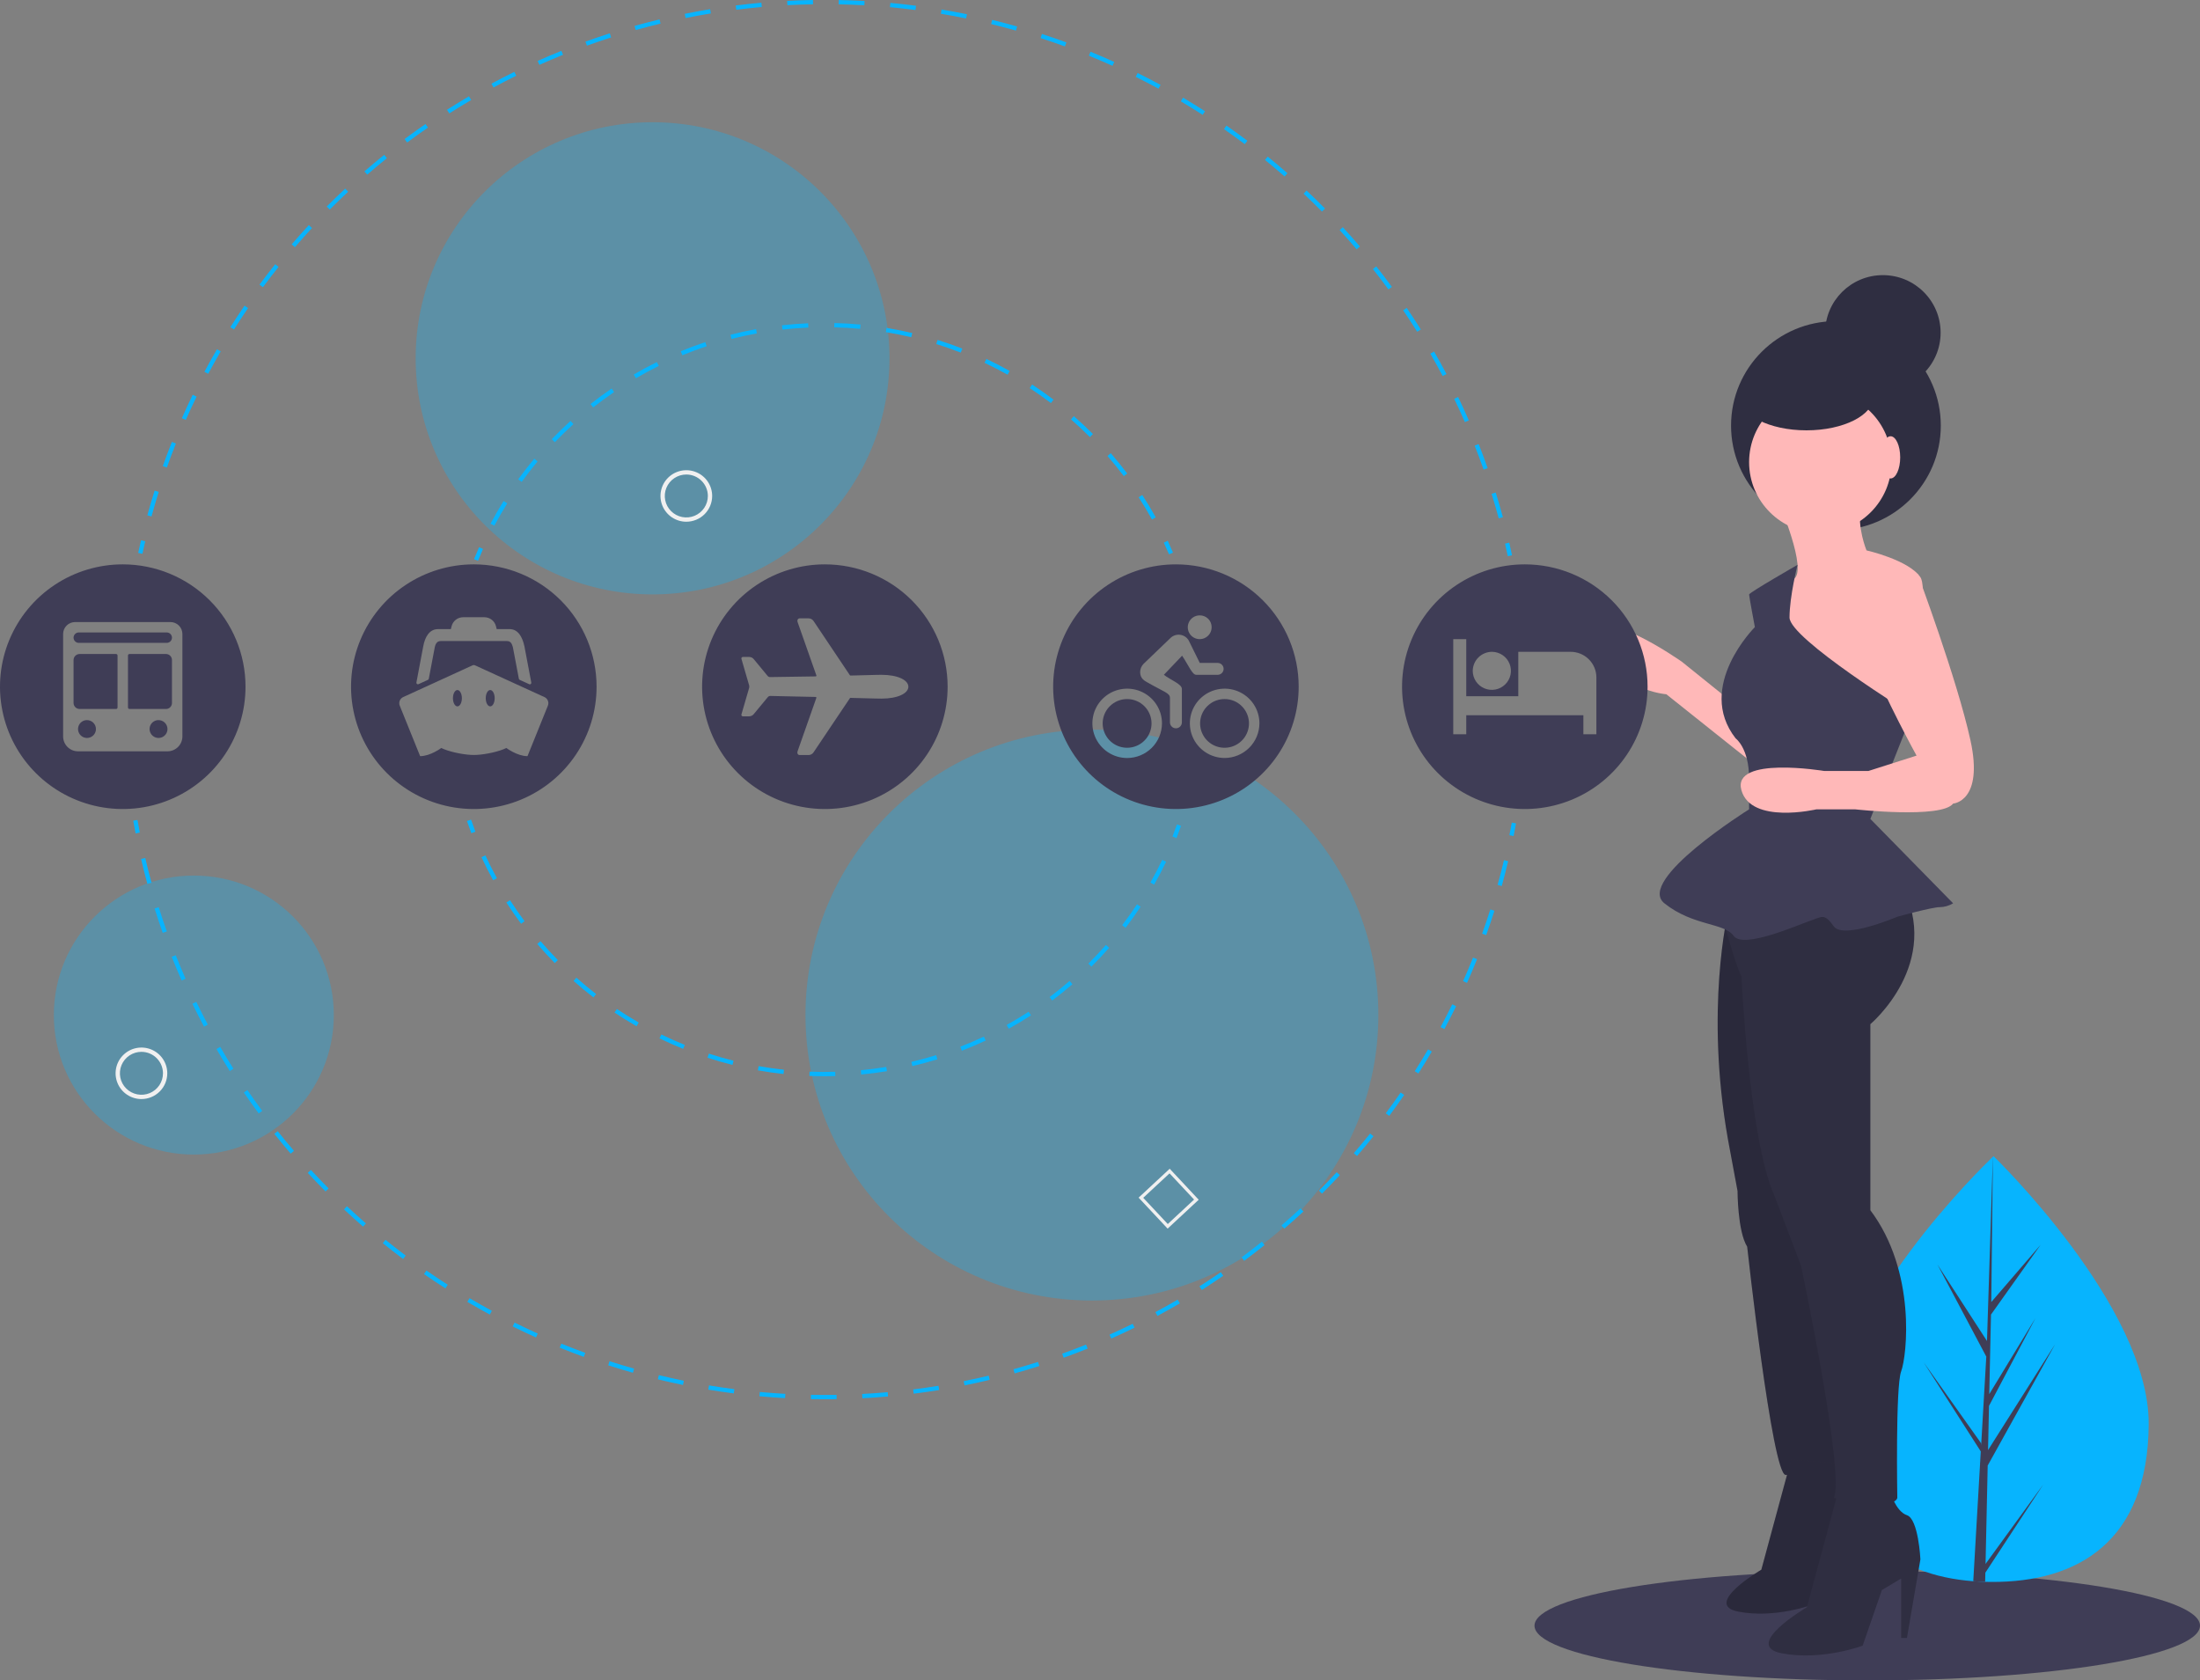 <svg width="635" height="485" viewBox="0 0 635 485" fill="none" xmlns="http://www.w3.org/2000/svg">
<rect x="0" y="0" width="635" height="485" fill="#808080" stroke="none"/>
<g clip-path="url(#clip0)">
<path d="M538.957 485C592 485 635 477.928 635 469.204C635 460.48 592 453.408 538.957 453.408C485.915 453.408 442.915 460.48 442.915 469.204C442.915 477.928 485.915 485 538.957 485Z" fill="#3F3D56"/>
<path d="M620.191 411.048C620.002 444.984 599.691 456.72 574.718 456.582C574.138 456.579 573.561 456.569 572.986 456.553C571.829 456.522 570.684 456.463 569.551 456.376C547.022 454.662 529.579 442.109 529.754 410.549C529.936 377.887 572.055 336.9 575.214 333.87C575.217 333.87 575.217 333.87 575.22 333.867C575.34 333.752 575.401 333.694 575.401 333.694C575.401 333.694 620.379 377.114 620.191 411.048Z" fill="#07B4FE"/>
<path d="M573.101 451.382L589.767 428.447L573.046 453.909L572.987 456.553C571.829 456.522 570.684 456.463 569.552 456.376L571.522 422.436L571.51 422.173L571.54 422.124L571.727 418.917L555.248 393.208L571.791 416.514L571.829 417.194L573.317 391.551L559.235 365.001L573.517 387.044L575.214 333.87L575.221 333.693L575.22 333.867L574.754 375.806L589.008 359.257L574.672 379.417L574.17 402.383L587.522 380.415L574.099 405.76L573.82 418.53L593.19 387.955L573.72 422.985L573.101 451.382Z" fill="#3F3D56"/>
<path d="M529.915 153.013C546.633 153.013 560.186 139.509 560.186 122.849C560.186 106.19 546.633 92.685 529.915 92.685C513.197 92.685 499.645 106.19 499.645 122.849C499.645 139.509 513.197 153.013 529.915 153.013Z" fill="#2F2E41"/>
<path d="M525.41 153.871C536.762 153.871 545.966 144.7 545.966 133.387C545.966 122.074 536.762 112.903 525.41 112.903C514.057 112.903 504.854 122.074 504.854 133.387C504.854 144.7 514.057 153.871 525.41 153.871Z" fill="#FFB8B8"/>
<path d="M513.187 144.459C513.187 144.459 522.076 164.943 517.632 167.158C513.187 169.372 510.965 179.337 510.965 179.337L522.632 203.696L538.743 213.661H548.188C548.188 213.661 557.633 171.587 554.299 166.604C550.966 161.622 538.743 158.853 538.743 158.853C538.743 158.853 535.965 152.21 537.077 146.12C538.188 140.031 513.187 144.459 513.187 144.459Z" fill="#FFB8B8"/>
<path d="M499.854 202.589L485.409 190.963C485.409 190.963 459.297 172.694 462.63 185.981C465.964 199.267 480.964 200.375 480.964 200.375L505.965 220.305L499.854 202.589Z" fill="#FFB8B8"/>
<path d="M498.742 263.487C498.742 263.487 492.076 291.167 498.742 328.813L501.52 343.761C501.52 343.761 501.52 355.387 504.298 359.816C504.298 359.816 511.52 425.696 515.409 425.696C519.298 425.696 531.521 423.481 532.632 421.82C533.743 420.16 510.965 260.719 510.965 260.719L498.742 263.487Z" fill="#2F2E41"/>
<path opacity="0.1" d="M498.742 263.487C498.742 263.487 492.076 291.167 498.742 328.813L501.52 343.761C501.52 343.761 501.52 355.387 504.298 359.816C504.298 359.816 511.52 425.696 515.409 425.696C519.298 425.696 531.521 423.481 532.632 421.82C533.743 420.16 510.965 260.719 510.965 260.719L498.742 263.487Z" fill="black"/>
<path d="M516.988 421.274L508.381 453.056C508.381 453.056 491.169 463.145 501.8 465.163C512.431 467.181 523.063 463.145 523.063 463.145L528.125 448.515L533.188 445.489V461.127H534.706L538.25 440.444C538.25 440.444 537.744 429.85 534.706 428.841C531.669 427.832 530.15 422.283 530.15 422.283L516.988 421.274Z" fill="#2F2E41"/>
<path opacity="0.1" d="M516.988 421.274L508.381 453.056C508.381 453.056 491.169 463.145 501.8 465.163C512.431 467.181 523.063 463.145 523.063 463.145L528.125 448.515L533.188 445.489V461.127H534.706L538.25 440.444C538.25 440.444 537.744 429.85 534.706 428.841C531.669 427.832 530.15 422.283 530.15 422.283L516.988 421.274Z" fill="black"/>
<path d="M496.52 262.379C496.52 262.379 500.965 278.988 502.631 281.756C502.631 281.756 504.854 328.813 512.076 344.868L519.854 365.352C519.854 365.352 532.632 425.696 529.299 432.339C529.299 432.339 546.521 436.214 547.632 432.339C547.632 432.339 547.077 400.229 548.743 395.801C550.41 391.372 553.188 367.013 539.854 349.297V295.596C539.854 295.596 560.966 277.881 548.743 255.182C536.521 232.484 496.52 262.379 496.52 262.379Z" fill="#2F2E41"/>
<path d="M530.965 429.017L521.521 463.895C521.521 463.895 502.631 474.967 514.298 477.182C525.965 479.396 537.632 474.967 537.632 474.967L543.188 458.913L548.743 455.591V472.753H550.41L554.299 450.055C554.299 450.055 553.744 438.429 550.41 437.322C547.077 436.214 545.41 430.125 545.41 430.125L530.965 429.017Z" fill="#2F2E41"/>
<path d="M518.84 163.023C518.84 163.023 504.854 171.033 504.854 171.587C504.854 172.14 506.52 180.998 506.52 180.998C506.52 180.998 489.298 198.16 500.965 213.108C500.965 213.108 504.854 215.876 504.854 224.734V233.591C504.854 233.591 472.075 254.075 480.409 260.719C488.742 267.362 497.631 266.255 500.409 270.13C503.187 274.005 519.298 266.808 522.632 265.701C525.965 264.594 526.521 263.487 529.299 267.362C532.076 271.237 547.632 264.594 547.632 264.594C547.632 264.594 557.633 261.826 559.855 261.826C561.227 261.809 562.57 261.427 563.744 260.719L539.854 236.359L551.799 206.187C551.799 206.187 516.521 184.32 516.521 178.23C516.521 172.14 518.84 163.023 518.84 163.023Z" fill="#3F3D56"/>
<path d="M540.41 164.39C540.41 164.39 533.188 174.355 538.743 188.195C544.299 202.035 553.188 218.09 553.188 218.09L539.299 222.519H526.521C526.521 222.519 499.853 218.09 502.631 228.055C505.409 238.02 524.299 233.591 524.299 233.591H535.41C535.41 233.591 560.41 236.36 563.744 231.931C563.744 231.931 572.633 231.377 568.744 213.661C564.855 195.946 553.5 165.62 553.5 165.62L540.41 164.39Z" fill="#FFB8B8"/>
<path d="M521.412 124.205C532.119 124.205 540.799 119.805 540.799 114.376C540.799 108.948 532.119 104.548 521.412 104.548C510.705 104.548 502.025 108.948 502.025 114.376C502.025 119.805 510.705 124.205 521.412 124.205Z" fill="#2F2E41"/>
<path d="M545.688 138.093C547.222 138.093 548.466 135.366 548.466 132.003C548.466 128.64 547.222 125.913 545.688 125.913C544.154 125.913 542.91 128.64 542.91 132.003C542.91 135.366 544.154 138.093 545.688 138.093Z" fill="#FFB8B8"/>
<path d="M543.466 112.627C552.671 112.627 560.133 105.191 560.133 96.018C560.133 86.846 552.671 79.41 543.466 79.41C534.261 79.41 526.799 86.846 526.799 96.018C526.799 105.191 534.261 112.627 543.466 112.627Z" fill="#2F2E41"/>
<path opacity="0.3" d="M188.355 171.559C226.121 171.559 256.735 141.052 256.735 103.42C256.735 65.787 226.121 35.28 188.355 35.28C150.59 35.28 119.976 65.787 119.976 103.42C119.976 141.052 150.59 171.559 188.355 171.559Z" fill="#07B4FE"/>
<path opacity="0.3" d="M55.947 333.235C78.263 333.235 96.353 315.208 96.353 292.971C96.353 270.734 78.263 252.707 55.947 252.707C33.631 252.707 15.541 270.734 15.541 292.971C15.541 315.208 33.631 333.235 55.947 333.235Z" fill="#07B4FE"/>
<path opacity="0.3" d="M315.169 375.358C360.83 375.358 397.846 338.472 397.846 292.971C397.846 247.47 360.83 210.584 315.169 210.584C269.507 210.584 232.491 247.47 232.491 292.971C232.491 338.472 269.507 375.358 315.169 375.358Z" fill="#07B4FE"/>
<path d="M41.109 159.84L39.893 159.582C40.153 158.365 40.425 157.152 40.707 155.943L41.918 156.224C41.637 157.426 41.368 158.631 41.109 159.84Z" fill="#07B4FE"/>
<path d="M432.587 149.605C431.95 147.245 431.258 144.861 430.532 142.52L431.719 142.154C432.45 144.509 433.147 146.908 433.788 149.283L432.587 149.605ZM43.732 149.064L42.532 148.738C43.183 146.356 43.888 143.951 44.629 141.589L45.816 141.959C45.08 144.306 44.379 146.696 43.732 149.064V149.064ZM428.218 135.528C427.404 133.215 426.539 130.892 425.646 128.624L426.803 128.171C427.702 130.453 428.573 132.791 429.391 135.119L428.218 135.528ZM48.163 134.939L46.99 134.525C47.819 132.195 48.701 129.85 49.613 127.555L50.769 128.011C49.862 130.292 48.985 132.623 48.163 134.939ZM422.817 121.817C421.839 119.578 420.803 117.323 419.74 115.116L420.86 114.58C421.93 116.801 422.973 119.069 423.957 121.322L422.817 121.817ZM53.631 121.187L52.493 120.688C53.491 118.427 54.544 116.155 55.625 113.934L56.744 114.474C55.67 116.681 54.623 118.94 53.631 121.187ZM416.413 108.532C415.267 106.363 414.067 104.19 412.846 102.073L413.924 101.456C415.153 103.586 416.361 105.773 417.513 107.955L416.413 108.532ZM60.103 107.882L59.005 107.301C60.169 105.119 61.388 102.931 62.629 100.798L63.704 101.419C62.471 103.539 61.259 105.714 60.103 107.882ZM409.042 95.747C407.743 93.672 406.385 91.592 405.008 89.564L406.037 88.869C407.423 90.91 408.789 93.003 410.097 95.091L409.042 95.747ZM67.54 95.094L66.488 94.434C67.807 92.347 69.184 90.256 70.58 88.217L71.607 88.915C70.219 90.942 68.851 93.02 67.54 95.094H67.54ZM400.746 83.531C399.303 81.564 397.795 79.587 396.266 77.656L397.242 76.889C398.781 78.832 400.297 80.82 401.75 82.8L400.746 83.531ZM75.898 82.89L74.898 82.155C76.369 80.167 77.896 78.182 79.435 76.255L80.408 77.027C78.878 78.942 77.361 80.915 75.898 82.89H75.898ZM391.57 71.948C389.979 70.083 388.33 68.221 386.67 66.414L387.586 65.578C389.257 67.395 390.916 69.269 392.517 71.146L391.57 71.948ZM85.129 71.332L84.185 70.526C85.794 68.656 87.462 66.788 89.142 64.975L90.055 65.815C88.386 67.618 86.728 69.474 85.129 71.332ZM381.567 61.061C379.839 59.313 378.057 57.576 376.271 55.897L377.125 54.996C378.921 56.685 380.714 58.433 382.452 60.192L381.567 61.061ZM95.18 60.482L94.298 59.609C96.044 57.857 97.844 56.117 99.647 54.436L100.496 55.34C98.704 57.011 96.916 58.741 95.18 60.482ZM370.788 50.929C368.938 49.313 367.033 47.709 365.126 46.163L365.91 45.202C367.829 46.758 369.746 48.371 371.607 49.998L370.788 50.929ZM105.997 50.396L105.181 49.461C107.049 47.842 108.971 46.238 110.894 44.691L111.674 45.656C109.764 47.192 107.854 48.787 105.997 50.396ZM359.291 41.606C357.331 40.132 355.313 38.671 353.293 37.265L354.004 36.249C356.038 37.664 358.068 39.134 360.04 40.617L359.291 41.606ZM117.521 41.127L116.776 40.134C118.759 38.656 120.793 37.196 122.821 35.796L123.529 36.815C121.513 38.206 119.491 39.657 117.521 41.127ZM347.137 33.145C345.069 31.816 342.948 30.506 340.832 29.253L341.467 28.188C343.596 29.449 345.73 30.767 347.811 32.104L347.137 33.145ZM129.69 32.726L129.02 31.682C131.103 30.354 133.238 29.048 135.366 27.798L135.997 28.866C133.882 30.107 131.76 31.406 129.69 32.726V32.726ZM334.386 25.595C332.23 24.423 330.016 23.272 327.808 22.175L328.363 21.066C330.585 22.17 332.812 23.328 334.981 24.507L334.386 25.595ZM142.441 25.24L141.849 24.15C144.023 22.98 146.248 21.834 148.461 20.744L149.012 21.854C146.811 22.938 144.601 24.077 142.441 25.24ZM321.106 18.999C318.868 17.988 316.575 17.004 314.29 16.073L314.761 14.926C317.06 15.863 319.367 16.854 321.62 17.871L321.106 18.999ZM155.703 18.713L155.194 17.583C157.444 16.577 159.746 15.598 162.037 14.673L162.504 15.821C160.227 16.741 157.939 17.714 155.703 18.713ZM307.368 13.4C305.052 12.554 302.69 11.742 300.349 10.984L300.733 9.806C303.089 10.568 305.465 11.386 307.795 12.237L307.368 13.4ZM169.405 13.181L168.981 12.017C171.303 11.178 173.67 10.371 176.017 9.62L176.397 10.799C174.065 11.546 171.713 12.348 169.405 13.181ZM293.243 8.829C290.876 8.159 288.466 7.525 286.08 6.943L286.375 5.74C288.775 6.325 291.201 6.963 293.583 7.638L293.243 8.829ZM183.492 8.671L183.156 7.478C185.535 6.812 187.962 6.181 190.369 5.602L190.661 6.806C188.268 7.382 185.856 8.009 183.492 8.671ZM278.852 5.323C276.444 4.83 273.993 4.375 271.568 3.971L271.773 2.749C274.214 3.156 276.679 3.614 279.102 4.11L278.852 5.323ZM197.893 5.207L197.647 3.993C200.074 3.503 202.541 3.052 204.979 2.653L205.18 3.876C202.757 4.272 200.305 4.72 197.893 5.207V5.207ZM264.24 2.887C261.797 2.571 259.32 2.298 256.876 2.072L256.991 0.839C259.449 1.065 261.942 1.341 264.399 1.658L264.24 2.887ZM212.512 2.813L212.356 1.584C214.806 1.275 217.299 1.006 219.767 0.786L219.878 2.02C217.425 2.239 214.947 2.506 212.512 2.813V2.813ZM249.487 1.527C247.037 1.39 244.547 1.297 242.084 1.25L242.108 0.011C244.585 0.059 247.092 0.152 249.557 0.289L249.487 1.527ZM227.268 1.495L227.203 0.258C229.671 0.127 232.178 0.041 234.653 0L234.674 1.239C232.214 1.279 229.722 1.365 227.268 1.495Z" fill="#07B4FE"/>
<path d="M435.209 160.527C434.954 159.317 434.689 158.11 434.413 156.908L435.625 156.631C435.903 157.841 436.17 159.055 436.426 160.273L435.209 160.527Z" fill="#07B4FE"/>
<path d="M436.886 241.304L435.666 241.064C435.906 239.854 436.135 238.64 436.353 237.422L437.577 237.639C437.358 238.865 437.127 240.086 436.886 241.304Z" fill="#07B4FE"/>
<path d="M238.086 403.852C236.735 403.852 235.387 403.839 234.042 403.813L234.066 402.574C236.524 402.622 238.999 402.625 241.459 402.585L241.479 403.824C240.35 403.843 239.22 403.852 238.086 403.852ZM248.913 403.57L248.847 402.332C251.306 402.203 253.786 402.028 256.219 401.811L256.33 403.045C253.882 403.263 251.386 403.44 248.913 403.57ZM226.611 403.534C224.144 403.397 221.649 403.213 219.196 402.987L219.31 401.753C221.748 401.978 224.228 402.161 226.681 402.298L226.611 403.534ZM263.724 402.252L263.568 401.023C266.015 400.714 268.476 400.359 270.882 399.966L271.083 401.189C268.662 401.584 266.186 401.941 263.724 402.252V402.252ZM211.804 402.17C209.348 401.852 206.873 401.487 204.448 401.083L204.653 399.861C207.063 400.262 209.522 400.625 211.964 400.941L211.804 402.17ZM278.399 399.857L278.153 398.643C280.566 398.157 282.993 397.622 285.37 397.052L285.66 398.257C283.27 398.83 280.827 399.368 278.399 399.857ZM197.137 399.727C194.711 399.231 192.27 398.685 189.88 398.103L190.175 396.9C192.55 397.477 194.976 398.021 197.387 398.514L197.137 399.727ZM292.858 396.39L292.523 395.197C294.881 394.539 297.263 393.827 299.602 393.08L299.981 394.26C297.628 395.012 295.231 395.729 292.858 396.39V396.39ZM182.689 396.214C180.312 395.543 177.912 394.816 175.554 394.055L175.937 392.876C178.281 393.633 180.666 394.355 183.028 395.023L182.689 396.214ZM307.002 391.876L306.579 390.711C308.876 389.882 311.193 388.999 313.466 388.085L313.931 389.233C311.645 390.154 309.313 391.043 307.002 391.876L307.002 391.876ZM168.506 391.634C166.182 390.788 163.843 389.887 161.554 388.955L162.024 387.808C164.299 388.734 166.623 389.63 168.933 390.47L168.506 391.634ZM320.759 386.339L320.252 385.208C322.489 384.21 324.736 383.159 326.93 382.082L327.479 383.194C325.272 384.277 323.011 385.335 320.759 386.339L320.759 386.339ZM154.709 386.023C152.456 385.008 150.192 383.938 147.979 382.842L148.532 381.732C150.732 382.822 152.982 383.886 155.221 384.894L154.709 386.023ZM334.08 379.803L333.49 378.713C335.651 377.553 337.815 376.339 339.923 375.106L340.553 376.174C338.432 377.415 336.254 378.636 334.08 379.803H334.08ZM141.372 379.415C139.2 378.238 137.022 377.004 134.898 375.749L135.532 374.684C137.643 375.931 139.808 377.157 141.966 378.327L141.372 379.415ZM346.889 372.309L346.221 371.265C348.279 369.957 350.349 368.588 352.373 367.195L353.079 368.215C351.043 369.616 348.96 370.993 346.889 372.309H346.889ZM128.565 371.85C126.489 370.519 124.408 369.13 122.38 367.723L123.091 366.706C125.106 368.105 127.174 369.485 129.237 370.808L128.565 371.85ZM359.117 363.897L358.374 362.904C360.335 361.447 362.3 359.93 364.214 358.396L364.993 359.362C363.068 360.905 361.09 362.431 359.117 363.897L359.117 363.897ZM116.353 363.373C114.384 361.897 112.411 360.361 110.49 358.808L111.273 357.846C113.183 359.39 115.144 360.916 117.1 362.384L116.353 363.373ZM370.699 354.614L369.886 353.678C371.739 352.079 373.588 350.423 375.382 348.756L376.23 349.662C374.425 351.339 372.564 353.005 370.7 354.614L370.699 354.614ZM104.799 354.031C102.938 352.411 101.084 350.736 99.288 349.053L100.14 348.151C101.925 349.823 103.767 351.488 105.618 353.099L104.799 354.031ZM381.578 344.512L380.697 343.637C382.435 341.901 384.158 340.115 385.82 338.329L386.732 339.171C385.06 340.968 383.325 342.766 381.578 344.512ZM93.964 343.879C92.232 342.133 90.506 340.328 88.833 338.515L89.749 337.677C91.411 339.479 93.127 341.272 94.849 343.008L93.964 343.879ZM391.689 333.643L390.747 332.835C392.351 330.979 393.94 329.072 395.47 327.165L396.441 327.939C394.901 329.857 393.302 331.777 391.689 333.643ZM83.903 332.969C82.303 331.101 80.714 329.177 79.18 327.249L80.155 326.48C81.679 328.395 83.258 330.308 84.849 332.165L83.903 332.969ZM400.982 322.064L399.983 321.326C401.45 319.354 402.896 317.335 404.279 315.327L405.303 316.027C403.913 318.048 402.459 320.079 400.982 322.064ZM74.671 321.361C73.21 319.381 71.767 317.347 70.381 315.316L71.409 314.619C72.787 316.638 74.221 318.659 75.673 320.628L74.671 321.361ZM409.402 309.834L408.352 309.171C409.663 307.109 410.956 304.99 412.195 302.872L413.27 303.497C412.023 305.627 410.722 307.76 409.402 309.834ZM66.317 309.118C65.007 307.039 63.717 304.906 62.484 302.779L63.561 302.159C64.786 304.273 66.068 306.392 67.37 308.46L66.317 309.118ZM416.902 297.019L415.806 296.435C416.968 294.268 418.102 292.059 419.176 289.868L420.293 290.411C419.213 292.616 418.072 294.839 416.902 297.019ZM58.888 296.303C57.734 294.133 56.606 291.912 55.534 289.704L56.654 289.164C57.719 291.359 58.84 293.566 59.987 295.724L58.888 296.303ZM423.437 283.683L422.301 283.181C423.295 280.946 424.263 278.658 425.176 276.381L426.331 276.84C425.411 279.132 424.438 281.434 423.437 283.683V283.683ZM52.426 282.985C51.435 280.736 50.474 278.439 49.57 276.161L50.726 275.705C51.625 277.97 52.58 280.252 53.565 282.487L52.426 282.985ZM428.969 269.895L427.798 269.477C428.627 267.167 429.422 264.813 430.163 262.48L431.348 262.854C430.604 265.2 429.803 267.569 428.969 269.895ZM46.969 269.238C46.147 266.919 45.356 264.553 44.62 262.205L45.807 261.836C46.539 264.169 47.324 266.52 48.142 268.825L46.969 269.238ZM433.463 255.728L432.264 255.398C432.915 253.05 433.532 250.649 434.098 248.263L435.308 248.549C434.738 250.949 434.118 253.365 433.463 255.728ZM42.534 255.093C41.887 252.723 41.275 250.309 40.716 247.916L41.927 247.635C42.483 250.013 43.091 252.413 43.734 254.767L42.534 255.093Z" fill="#07B4FE"/>
<path d="M39.136 240.536C38.899 239.318 38.673 238.095 38.459 236.869L39.684 236.656C39.897 237.875 40.121 239.089 40.357 240.3L39.136 240.536Z" fill="#07B4FE"/>
<path d="M339.577 241.87L338.421 241.415C338.872 240.278 339.311 239.114 339.725 237.955L340.896 238.371C340.477 239.543 340.034 240.721 339.577 241.87Z" fill="#07B4FE"/>
<path d="M238.086 310.625C236.597 310.625 235.094 310.595 233.619 310.536L233.67 309.298C236.116 309.397 238.617 309.413 241.072 309.346L241.106 310.585C240.102 310.612 239.096 310.625 238.086 310.625ZM248.578 310.128L248.46 308.896C250.908 308.663 253.378 308.343 255.8 307.944L256.003 309.166C253.553 309.57 251.054 309.894 248.578 310.128ZM226.153 309.982C223.68 309.714 221.187 309.357 218.743 308.921L218.962 307.702C221.378 308.132 223.843 308.486 226.288 308.75L226.153 309.982ZM263.343 307.697L263.056 306.492C265.45 305.925 267.851 305.27 270.194 304.543L270.564 305.726C268.194 306.461 265.765 307.124 263.343 307.697V307.697ZM211.422 307.354C209.008 306.75 206.587 306.054 204.225 305.287L204.611 304.109C206.945 304.867 209.339 305.555 211.725 306.153L211.422 307.354ZM277.632 303.263L277.18 302.108C279.468 301.221 281.757 300.242 283.981 299.198L284.511 300.318C282.261 301.375 279.946 302.365 277.632 303.263V303.263ZM197.19 302.728C194.883 301.799 192.582 300.777 190.349 299.692L190.894 298.579C193.101 299.651 195.376 300.661 197.656 301.58L197.19 302.728ZM291.171 296.91L290.565 295.828C292.713 294.633 294.845 293.35 296.902 292.014L297.58 293.052C295.5 294.403 293.344 295.701 291.171 296.91ZM183.733 296.194C181.579 294.957 179.44 293.631 177.376 292.251L178.069 291.223C180.109 292.587 182.223 293.898 184.354 295.121L183.733 296.194ZM303.71 288.766L302.961 287.778C304.926 286.3 306.863 284.738 308.716 283.137L309.531 284.073C307.656 285.693 305.698 287.272 303.71 288.766ZM171.304 287.883C169.336 286.363 167.398 284.758 165.546 283.112L166.373 282.188C168.204 283.814 170.12 285.401 172.066 286.905L171.304 287.883ZM315.016 278.995L314.14 278.117C315.883 276.389 317.588 274.579 319.208 272.739L320.142 273.556C318.505 275.417 316.78 277.247 315.016 278.995V278.995ZM160.128 277.963C158.39 276.194 156.69 274.341 155.075 272.457L156.021 271.653C157.617 273.516 159.298 275.347 161.016 277.097L160.128 277.963ZM324.884 267.781L323.896 267.03C325.386 265.084 326.827 263.06 328.182 261.014L329.22 261.697C327.85 263.766 326.392 265.813 324.884 267.781ZM150.411 266.62C148.929 264.629 147.498 262.563 146.158 260.479L147.206 259.811C148.53 261.871 149.944 263.914 151.41 265.882L150.411 266.62ZM333.125 255.331L332.043 254.721C333.252 252.59 334.402 250.389 335.462 248.178L336.584 248.712C335.512 250.948 334.348 253.175 333.125 255.331H333.125ZM142.339 254.063C141.143 251.888 140.01 249.646 138.97 247.4L140.099 246.881C141.127 249.101 142.247 251.317 143.429 253.468L142.339 254.063Z" fill="#07B4FE"/>
<path d="M136.054 240.48C135.614 239.325 135.187 238.141 134.784 236.962L135.961 236.563C136.359 237.729 136.782 238.899 137.216 240.04L136.054 240.48Z" fill="#07B4FE"/>
<path d="M137.975 161.849L136.822 161.387C137.287 160.232 137.778 159.074 138.28 157.943L139.417 158.445C138.921 159.563 138.436 160.708 137.975 161.849Z" fill="#07B4FE"/>
<path d="M142.684 151.734L141.585 151.155C142.76 148.941 144.028 146.74 145.356 144.612L146.411 145.266C145.099 147.37 143.846 149.546 142.684 151.734ZM332.507 149.929C331.305 147.765 330.01 145.614 328.657 143.534L329.7 142.86C331.068 144.964 332.379 147.14 333.594 149.329L332.507 149.929ZM150.579 139.072L149.571 138.347C151.043 136.316 152.604 134.311 154.212 132.387L155.168 133.18C153.578 135.082 152.034 137.064 150.579 139.072ZM324.371 137.42C322.88 135.442 321.298 133.489 319.672 131.616L320.612 130.805C322.257 132.7 323.857 134.675 325.365 136.676L324.371 137.42ZM160.153 127.617L159.254 126.76C160.992 124.951 162.815 123.179 164.673 121.493L165.51 122.41C163.673 124.076 161.87 125.828 160.153 127.617ZM314.583 126.148C312.831 124.392 310.995 122.674 309.126 121.043L309.946 120.111C311.836 121.761 313.692 123.499 315.464 125.275L314.583 126.148ZM171.216 117.582L170.444 116.611C172.416 115.056 174.467 113.551 176.539 112.138L177.241 113.16C175.193 114.557 173.166 116.045 171.216 117.582ZM303.33 116.325C301.354 114.827 299.298 113.377 297.221 112.017L297.903 110.982C300.005 112.357 302.084 113.823 304.083 115.339L303.33 116.325ZM183.559 109.164L182.93 108.096C185.097 106.828 187.337 105.62 189.587 104.505L190.14 105.615C187.916 106.716 185.702 107.911 183.559 109.164ZM290.826 108.142C288.657 106.928 286.42 105.776 284.178 104.718L284.71 103.598C286.978 104.668 289.241 105.834 291.435 107.062L290.826 108.142ZM196.953 102.53L196.479 101.385C198.801 100.429 201.188 99.543 203.572 98.751L203.965 99.927C201.608 100.709 199.249 101.585 196.953 102.53ZM277.306 101.764C274.99 100.863 272.614 100.033 270.245 99.296L270.615 98.113C273.012 98.858 275.415 99.698 277.758 100.61L277.306 101.764ZM211.142 97.819L210.833 96.619C213.265 95.995 215.752 95.449 218.225 94.996L218.45 96.215C216.006 96.662 213.547 97.202 211.142 97.819ZM263.028 97.326C260.611 96.755 258.142 96.263 255.69 95.862L255.892 94.639C258.372 95.045 260.869 95.543 263.314 96.12L263.028 97.326ZM225.853 95.121L225.713 93.89C228.202 93.61 230.741 93.413 233.26 93.303L233.314 94.541C230.824 94.649 228.314 94.845 225.853 95.121ZM248.268 94.91C245.8 94.68 243.286 94.532 240.798 94.471L240.828 93.233C243.346 93.294 245.888 93.444 248.384 93.677L248.268 94.91Z" fill="#07B4FE"/>
<path d="M337.426 159.989C336.945 158.857 336.438 157.721 335.92 156.613L337.047 156.09C337.571 157.211 338.084 158.361 338.571 159.505L337.426 159.989Z" fill="#07B4FE"/>
<path d="M353.475 201.765C351.842 201.759 350.257 202.318 348.991 203.346C347.726 204.374 346.857 205.807 346.534 207.402C346.21 208.997 346.453 210.655 347.219 212.092C347.985 213.529 349.228 214.656 350.736 215.282C352.243 215.907 353.922 215.992 355.485 215.522C357.048 215.052 358.399 214.056 359.308 212.704C360.217 211.352 360.626 209.728 360.467 208.108C360.308 206.489 359.589 204.974 358.435 203.824C357.786 203.17 357.014 202.651 356.162 202.298C355.311 201.944 354.397 201.763 353.475 201.765Z" fill="#3F3D56"/>
<path d="M325.35 201.765C323.718 201.759 322.133 202.318 320.867 203.346C319.601 204.374 318.733 205.807 318.409 207.402C318.086 208.997 318.328 210.655 319.095 212.092C319.861 213.529 321.104 214.656 322.611 215.282C324.119 215.907 325.797 215.992 327.361 215.522C328.924 215.052 330.275 214.056 331.184 212.704C332.092 211.352 332.502 209.728 332.343 208.108C332.183 206.489 331.465 204.974 330.31 203.824C329.661 203.172 328.888 202.654 328.037 202.301C327.186 201.947 326.273 201.765 325.35 201.765Z" fill="#3F3D56"/>
<path d="M339.413 162.887C332.405 162.887 325.554 164.957 319.727 168.837C313.9 172.717 309.358 178.231 306.677 184.683C303.995 191.135 303.293 198.234 304.66 205.084C306.027 211.933 309.402 218.224 314.358 223.162C319.313 228.1 325.627 231.463 332.5 232.825C339.373 234.188 346.498 233.488 352.972 230.816C359.447 228.144 364.981 223.618 368.874 217.812C372.768 212.005 374.846 205.179 374.846 198.195C374.846 188.831 371.113 179.85 364.468 173.228C357.823 166.607 348.81 162.887 339.413 162.887ZM346.298 177.61C346.749 177.606 347.196 177.691 347.613 177.861C348.03 178.031 348.409 178.282 348.727 178.599C349.046 178.917 349.298 179.294 349.468 179.71C349.639 180.126 349.724 180.571 349.72 181.02C349.724 181.7 349.525 182.366 349.149 182.934C348.772 183.501 348.234 183.944 347.604 184.207C346.974 184.469 346.28 184.539 345.61 184.407C344.941 184.275 344.325 183.948 343.842 183.467C343.36 182.986 343.031 182.373 342.899 181.705C342.767 181.038 342.837 180.346 343.1 179.718C343.363 179.091 343.808 178.555 344.378 178.18C344.947 177.804 345.616 177.606 346.298 177.61ZM325.351 218.78C323.364 218.781 321.421 218.195 319.769 217.095C318.116 215.996 316.828 214.433 316.067 212.604C315.306 210.775 315.107 208.762 315.494 206.82C315.882 204.879 316.838 203.095 318.243 201.695C319.648 200.295 321.438 199.341 323.387 198.955C325.336 198.569 327.356 198.768 329.191 199.526C331.027 200.284 332.595 201.568 333.698 203.215C334.802 204.861 335.39 206.797 335.389 208.777C335.38 211.427 334.319 213.966 332.439 215.84C330.558 217.714 328.01 218.771 325.35 218.78H325.351ZM341.134 198.838V208.488C341.134 208.942 340.953 209.379 340.63 209.701C340.307 210.022 339.869 210.203 339.413 210.203C338.956 210.203 338.518 210.022 338.195 209.701C337.873 209.379 337.691 208.942 337.691 208.488V201.422C337.691 200.018 335.97 199.707 331.074 196.898C330.44 196.523 329.084 195.858 329.084 193.992C329.095 193.093 329.453 192.233 330.085 191.591L337.799 184.183C338.165 183.813 338.612 183.534 339.104 183.366C339.597 183.198 340.122 183.146 340.638 183.215C341.155 183.283 341.648 183.47 342.079 183.761C342.511 184.052 342.868 184.438 343.124 184.89L346.298 191.334H351.463C351.919 191.334 352.356 191.516 352.678 191.837C353 192.159 353.181 192.595 353.181 193.049C353.181 193.503 353 193.939 352.678 194.261C352.356 194.582 351.919 194.764 351.463 194.764H345.287C344.136 194.764 343.211 192.298 341.199 189.243L335.937 194.764C337.863 196.265 341.134 197.423 341.134 198.838H341.134ZM353.475 218.769C351.489 218.769 349.549 218.183 347.898 217.083C346.247 215.984 344.96 214.422 344.201 212.594C343.441 210.766 343.242 208.755 343.629 206.815C344.017 204.874 344.973 203.092 346.377 201.693C347.781 200.294 349.569 199.342 351.516 198.956C353.464 198.57 355.482 198.768 357.316 199.525C359.15 200.282 360.718 201.564 361.821 203.209C362.924 204.854 363.513 206.788 363.513 208.766C363.505 211.417 362.444 213.956 360.564 215.83C358.683 217.704 356.134 218.761 353.475 218.769H353.475Z" fill="#3F3D56"/>
<path d="M440.117 162.887C433.109 162.887 426.259 164.957 420.432 168.837C414.605 172.717 410.063 178.231 407.381 184.683C404.7 191.135 403.998 198.234 405.365 205.084C406.732 211.933 410.107 218.224 415.062 223.162C420.018 228.1 426.331 231.463 433.205 232.825C440.078 234.188 447.203 233.488 453.677 230.816C460.152 228.144 465.686 223.618 469.579 217.812C473.472 212.005 475.551 205.179 475.551 198.195C475.551 188.831 471.817 179.85 465.172 173.228C458.527 166.607 449.515 162.887 440.117 162.887ZM430.725 188.128C431.809 188.153 432.861 188.496 433.751 189.115C434.64 189.733 435.326 190.599 435.724 191.604C436.121 192.61 436.212 193.71 435.985 194.766C435.758 195.823 435.224 196.789 434.448 197.544C433.672 198.3 432.69 198.81 431.625 199.012C430.56 199.213 429.458 199.097 428.459 198.678C427.46 198.258 426.607 197.555 426.007 196.654C425.407 195.754 425.087 194.698 425.087 193.617C425.095 192.888 425.247 192.167 425.535 191.496C425.822 190.825 426.24 190.217 426.764 189.708C427.287 189.198 427.907 188.796 428.586 188.525C429.266 188.254 429.993 188.119 430.725 188.128V188.128ZM460.775 211.918H457.02V206.429H423.215V211.918H419.46V184.472H423.215V200.94H438.235V188.128H453.265C454.241 188.117 455.209 188.298 456.114 188.66C457.02 189.023 457.845 189.559 458.542 190.239C459.24 190.919 459.796 191.729 460.179 192.623C460.562 193.518 460.764 194.478 460.775 195.451V211.918Z" fill="#3F3D56"/>
<path d="M47.914 188.76H37.37C37.256 188.761 37.147 188.806 37.066 188.886C36.985 188.967 36.94 189.076 36.94 189.189V204.199C36.94 204.313 36.985 204.422 37.066 204.502C37.147 204.582 37.256 204.628 37.37 204.628H47.914C48.37 204.627 48.807 204.445 49.129 204.124C49.452 203.803 49.634 203.367 49.635 202.912V190.476C49.634 190.021 49.452 189.586 49.129 189.264C48.807 188.943 48.37 188.762 47.914 188.76Z" fill="#3F3D56"/>
<path d="M45.547 207.844C45.055 207.884 44.585 208.064 44.192 208.361C43.799 208.659 43.5 209.062 43.33 209.524C43.16 209.985 43.126 210.486 43.232 210.966C43.338 211.446 43.579 211.886 43.928 212.234C44.277 212.581 44.719 212.822 45.201 212.928C45.683 213.034 46.185 213 46.648 212.83C47.111 212.661 47.516 212.363 47.815 211.971C48.113 211.58 48.293 211.111 48.333 210.621C48.363 210.249 48.311 209.875 48.181 209.525C48.052 209.174 47.848 208.856 47.583 208.592C47.318 208.328 46.999 208.125 46.647 207.996C46.296 207.866 45.92 207.815 45.547 207.844Z" fill="#3F3D56"/>
<path d="M24.9 207.844C24.408 207.884 23.938 208.064 23.545 208.361C23.152 208.659 22.853 209.062 22.683 209.524C22.513 209.985 22.479 210.486 22.585 210.966C22.691 211.446 22.933 211.886 23.282 212.234C23.631 212.581 24.072 212.822 24.554 212.928C25.036 213.034 25.538 213 26.001 212.83C26.465 212.661 26.869 212.363 27.168 211.971C27.467 211.58 27.647 211.111 27.687 210.621C27.716 210.249 27.665 209.875 27.535 209.525C27.405 209.174 27.201 208.856 26.936 208.592C26.671 208.328 26.352 208.125 26 207.996C25.649 207.866 25.274 207.815 24.9 207.844Z" fill="#3F3D56"/>
<path d="M33.496 188.76H22.974C22.512 188.762 22.07 188.946 21.744 189.271C21.417 189.596 21.233 190.037 21.231 190.497V202.891C21.233 203.351 21.417 203.792 21.744 204.117C22.07 204.443 22.512 204.626 22.974 204.628H33.496C33.611 204.628 33.72 204.582 33.8 204.502C33.881 204.422 33.926 204.313 33.927 204.199V189.189C33.926 189.076 33.881 188.967 33.8 188.886C33.72 188.806 33.611 188.761 33.496 188.76Z" fill="#3F3D56"/>
<path d="M35.433 162.887C28.425 162.887 21.575 164.957 15.748 168.837C9.921 172.717 5.379 178.231 2.697 184.683C0.015 191.135 -0.686 198.234 0.681 205.084C2.048 211.933 5.423 218.224 10.378 223.162C15.334 228.1 21.647 231.463 28.52 232.825C35.394 234.188 42.518 233.488 48.993 230.816C55.468 228.144 61.001 223.618 64.895 217.812C68.788 212.005 70.866 205.179 70.866 198.195C70.866 188.831 67.133 179.85 60.488 173.228C53.843 166.607 44.831 162.887 35.433 162.887ZM52.648 212.562C52.644 213.698 52.19 214.787 51.383 215.59C50.577 216.394 49.484 216.847 48.344 216.85H22.522C21.382 216.847 20.289 216.394 19.483 215.59C18.677 214.787 18.222 213.698 18.219 212.562V182.971C18.221 182.062 18.585 181.191 19.23 180.548C19.875 179.905 20.749 179.543 21.662 179.54H49.205C50.117 179.543 50.991 179.905 51.636 180.548C52.281 181.191 52.645 182.062 52.648 182.971V212.562Z" fill="#3F3D56"/>
<path d="M48.021 182.542H22.845C22.639 182.528 22.431 182.556 22.236 182.625C22.041 182.694 21.862 182.802 21.711 182.943C21.559 183.084 21.439 183.254 21.356 183.444C21.274 183.633 21.231 183.837 21.231 184.043C21.231 184.249 21.274 184.454 21.356 184.643C21.439 184.832 21.559 185.002 21.711 185.143C21.862 185.284 22.041 185.392 22.236 185.461C22.431 185.53 22.639 185.558 22.845 185.544H48.021C48.228 185.558 48.435 185.53 48.63 185.461C48.825 185.392 49.004 185.284 49.156 185.143C49.307 185.002 49.428 184.832 49.51 184.643C49.593 184.454 49.635 184.249 49.635 184.043C49.635 183.837 49.593 183.633 49.51 183.444C49.428 183.254 49.307 183.084 49.156 182.943C49.004 182.802 48.825 182.694 48.63 182.625C48.435 182.556 48.228 182.528 48.021 182.542Z" fill="#3F3D56"/>
<path d="M141.494 199.16C140.784 199.16 140.203 200.211 140.203 201.519C140.203 202.827 140.784 203.877 141.494 203.877C142.204 203.877 142.785 202.827 142.785 201.519C142.785 200.211 142.204 199.16 141.494 199.16Z" fill="#3F3D56"/>
<path d="M132.026 199.16C131.316 199.16 130.735 200.211 130.735 201.519C130.735 202.827 131.316 203.877 132.026 203.877C132.736 203.877 133.317 202.827 133.317 201.519C133.317 200.211 132.736 199.16 132.026 199.16Z" fill="#3F3D56"/>
<path d="M136.76 162.887C129.752 162.887 122.901 164.957 117.074 168.837C111.247 172.717 106.706 178.231 104.024 184.683C101.342 191.135 100.64 198.234 102.007 205.084C103.375 211.933 106.749 218.224 111.705 223.162C116.66 228.1 122.974 231.463 129.847 232.825C136.72 234.188 143.845 233.488 150.319 230.816C156.794 228.144 162.328 223.618 166.221 217.812C170.115 212.005 172.193 205.179 172.193 198.195C172.193 188.831 168.46 179.85 161.815 173.228C155.17 166.607 146.157 162.887 136.76 162.887ZM120.191 196.994L122.149 186.616C122.655 183.797 123.967 181.577 126.431 181.577H130.132L130.347 180.73C130.536 179.991 130.966 179.336 131.57 178.868C132.174 178.4 132.918 178.146 133.683 178.146H139.815C140.579 178.146 141.321 178.399 141.925 178.864C142.528 179.33 142.96 179.983 143.151 180.72L143.366 181.577H147.088C149.498 181.577 150.779 183.754 151.381 186.606V186.616L153.35 197.005C153.366 197.083 153.36 197.163 153.332 197.237C153.305 197.312 153.257 197.377 153.195 197.426C153.132 197.475 153.057 197.505 152.978 197.514C152.9 197.523 152.82 197.51 152.748 197.477L150.015 196.222C149.951 196.196 149.894 196.153 149.851 196.099C149.807 196.045 149.779 195.98 149.767 195.912L148.024 186.734C147.702 185.555 147.25 185.019 146.292 185.019H127.238C126.291 185.019 125.775 185.587 125.506 186.734L123.763 195.912C123.75 195.979 123.72 196.043 123.677 196.097C123.634 196.151 123.579 196.194 123.515 196.222L120.793 197.466C120.721 197.499 120.642 197.511 120.563 197.501C120.485 197.492 120.411 197.461 120.348 197.412C120.286 197.364 120.239 197.299 120.211 197.225C120.183 197.152 120.176 197.072 120.191 196.994ZM158.138 203.674L152.253 218.244C149.294 218.244 146.152 215.885 146.152 215.885C144.216 216.861 140.439 217.719 137.62 217.879C137.319 217.89 137.029 217.901 136.76 217.901C136.491 217.901 136.2 217.901 135.899 217.879C133.08 217.719 129.304 216.85 127.367 215.885C127.367 215.885 124.225 218.244 121.267 218.244L115.381 203.674C115.291 203.445 115.243 203.201 115.242 202.955C115.242 202.585 115.348 202.223 115.548 201.912C115.749 201.6 116.034 201.352 116.371 201.197L136.394 192.03C136.507 191.978 136.63 191.95 136.754 191.95C136.879 191.95 137.002 191.978 137.115 192.03L157.148 201.197C157.485 201.352 157.771 201.6 157.971 201.912C158.171 202.223 158.278 202.585 158.278 202.955C158.276 203.201 158.229 203.445 158.138 203.674Z" fill="#3F3D56"/>
<path d="M238.086 162.887C231.078 162.887 224.227 164.957 218.401 168.837C212.574 172.717 208.032 178.231 205.35 184.683C202.668 191.135 201.967 198.234 203.334 205.084C204.701 211.933 208.076 218.224 213.031 223.162C217.987 228.1 224.3 231.463 231.173 232.825C238.047 234.188 245.171 233.488 251.646 230.816C258.12 228.144 263.654 223.618 267.548 217.812C271.441 212.005 273.519 205.179 273.519 198.195C273.519 188.831 269.786 179.85 263.141 173.228C256.496 166.607 247.484 162.887 238.086 162.887ZM254.409 201.637C254.043 201.637 252.827 201.626 252.472 201.605L245.49 201.422C245.454 201.421 245.418 201.43 245.386 201.447C245.354 201.464 245.326 201.488 245.307 201.519L234.828 217.129C234.672 217.373 234.458 217.573 234.204 217.712C233.95 217.851 233.665 217.923 233.375 217.922H230.825C230.223 217.922 230.018 217.322 230.233 216.764L235.624 201.444C235.636 201.412 235.641 201.378 235.637 201.344C235.633 201.31 235.621 201.277 235.602 201.249C235.583 201.22 235.558 201.197 235.528 201.181C235.498 201.164 235.464 201.155 235.43 201.154L222.336 200.865C222.2 200.862 222.065 200.89 221.942 200.948C221.819 201.005 221.711 201.091 221.626 201.197L217.57 206.097C217.408 206.3 217.201 206.464 216.967 206.577C216.732 206.691 216.475 206.75 216.214 206.751H214.418C214.349 206.751 214.281 206.736 214.219 206.705C214.158 206.674 214.105 206.628 214.065 206.573C214.025 206.517 213.999 206.452 213.989 206.384C213.979 206.316 213.986 206.247 214.009 206.182L216.15 198.817C216.311 198.407 216.311 197.951 216.15 197.541L214.009 190.176C213.986 190.111 213.979 190.042 213.989 189.974C213.999 189.906 214.025 189.841 214.065 189.786C214.105 189.73 214.158 189.685 214.219 189.654C214.281 189.623 214.349 189.607 214.418 189.607H216.225C216.486 189.606 216.744 189.664 216.979 189.777C217.214 189.891 217.42 190.056 217.581 190.261L221.562 195.086C221.645 195.193 221.753 195.279 221.877 195.337C222 195.395 222.135 195.423 222.272 195.418L235.441 195.225C235.475 195.225 235.509 195.217 235.54 195.2C235.57 195.184 235.596 195.161 235.615 195.132C235.634 195.103 235.646 195.071 235.649 195.036C235.653 195.002 235.648 194.968 235.634 194.936L230.244 179.626C230.029 179.069 230.233 178.468 230.836 178.468H233.386C233.675 178.469 233.96 178.542 234.214 178.68C234.467 178.819 234.682 179.019 234.838 179.261L245.307 194.882C245.326 194.914 245.353 194.939 245.385 194.956C245.417 194.973 245.453 194.981 245.49 194.979L252.472 194.797C252.817 194.775 254.043 194.764 254.409 194.764C259.186 194.764 262.188 196.308 262.188 198.206C262.188 200.104 259.175 201.637 254.409 201.637Z" fill="#3F3D56"/>
<path d="M40.824 317.214C39.349 317.214 37.907 316.778 36.68 315.961C35.453 315.144 34.497 313.983 33.932 312.625C33.368 311.266 33.22 309.772 33.508 308.33C33.796 306.888 34.506 305.563 35.55 304.524C36.593 303.484 37.922 302.776 39.369 302.49C40.816 302.203 42.316 302.35 43.679 302.913C45.042 303.475 46.207 304.428 47.027 305.65C47.846 306.873 48.284 308.31 48.284 309.78C48.282 311.751 47.495 313.64 46.096 315.034C44.698 316.427 42.802 317.211 40.824 317.214ZM40.824 303.586C39.595 303.586 38.393 303.949 37.371 304.63C36.348 305.31 35.552 306.278 35.081 307.41C34.611 308.541 34.487 309.787 34.727 310.989C34.967 312.19 35.559 313.294 36.429 314.16C37.298 315.027 38.406 315.617 39.611 315.856C40.817 316.095 42.067 315.972 43.203 315.503C44.339 315.034 45.31 314.24 45.993 313.222C46.676 312.203 47.041 311.005 47.041 309.78C47.039 308.138 46.383 306.563 45.218 305.402C44.052 304.241 42.472 303.587 40.824 303.586Z" fill="#F0F0F0"/>
<path d="M198.098 150.582C196.622 150.582 195.18 150.146 193.953 149.329C192.727 148.512 191.771 147.351 191.206 145.993C190.641 144.635 190.494 143.14 190.782 141.698C191.069 140.256 191.78 138.932 192.823 137.892C193.866 136.853 195.195 136.145 196.643 135.858C198.09 135.571 199.589 135.718 200.952 136.281C202.316 136.843 203.481 137.796 204.3 139.019C205.12 140.241 205.557 141.678 205.557 143.148C205.555 145.119 204.769 147.008 203.37 148.402C201.972 149.796 200.076 150.579 198.098 150.582ZM198.098 136.954C196.868 136.954 195.666 137.317 194.644 137.998C193.622 138.678 192.825 139.646 192.355 140.778C191.884 141.91 191.761 143.155 192.001 144.357C192.241 145.558 192.833 146.662 193.702 147.528C194.572 148.395 195.679 148.985 196.885 149.224C198.091 149.463 199.341 149.34 200.477 148.871C201.613 148.402 202.583 147.608 203.267 146.59C203.95 145.571 204.314 144.373 204.314 143.148C204.312 141.506 203.657 139.931 202.491 138.77C201.326 137.609 199.746 136.956 198.098 136.954Z" fill="#F0F0F0"/>
<path d="M337.016 354.609L328.645 345.667L337.619 337.326L345.99 346.269L337.016 354.609ZM329.979 345.713L337.062 353.28L344.655 346.222L337.573 338.656L329.979 345.713Z" fill="#F0F0F0"/>
</g>
<defs>
<clipPath id="clip0">
<rect width="635" height="485" fill="white"/>
</clipPath>
</defs>
</svg>

